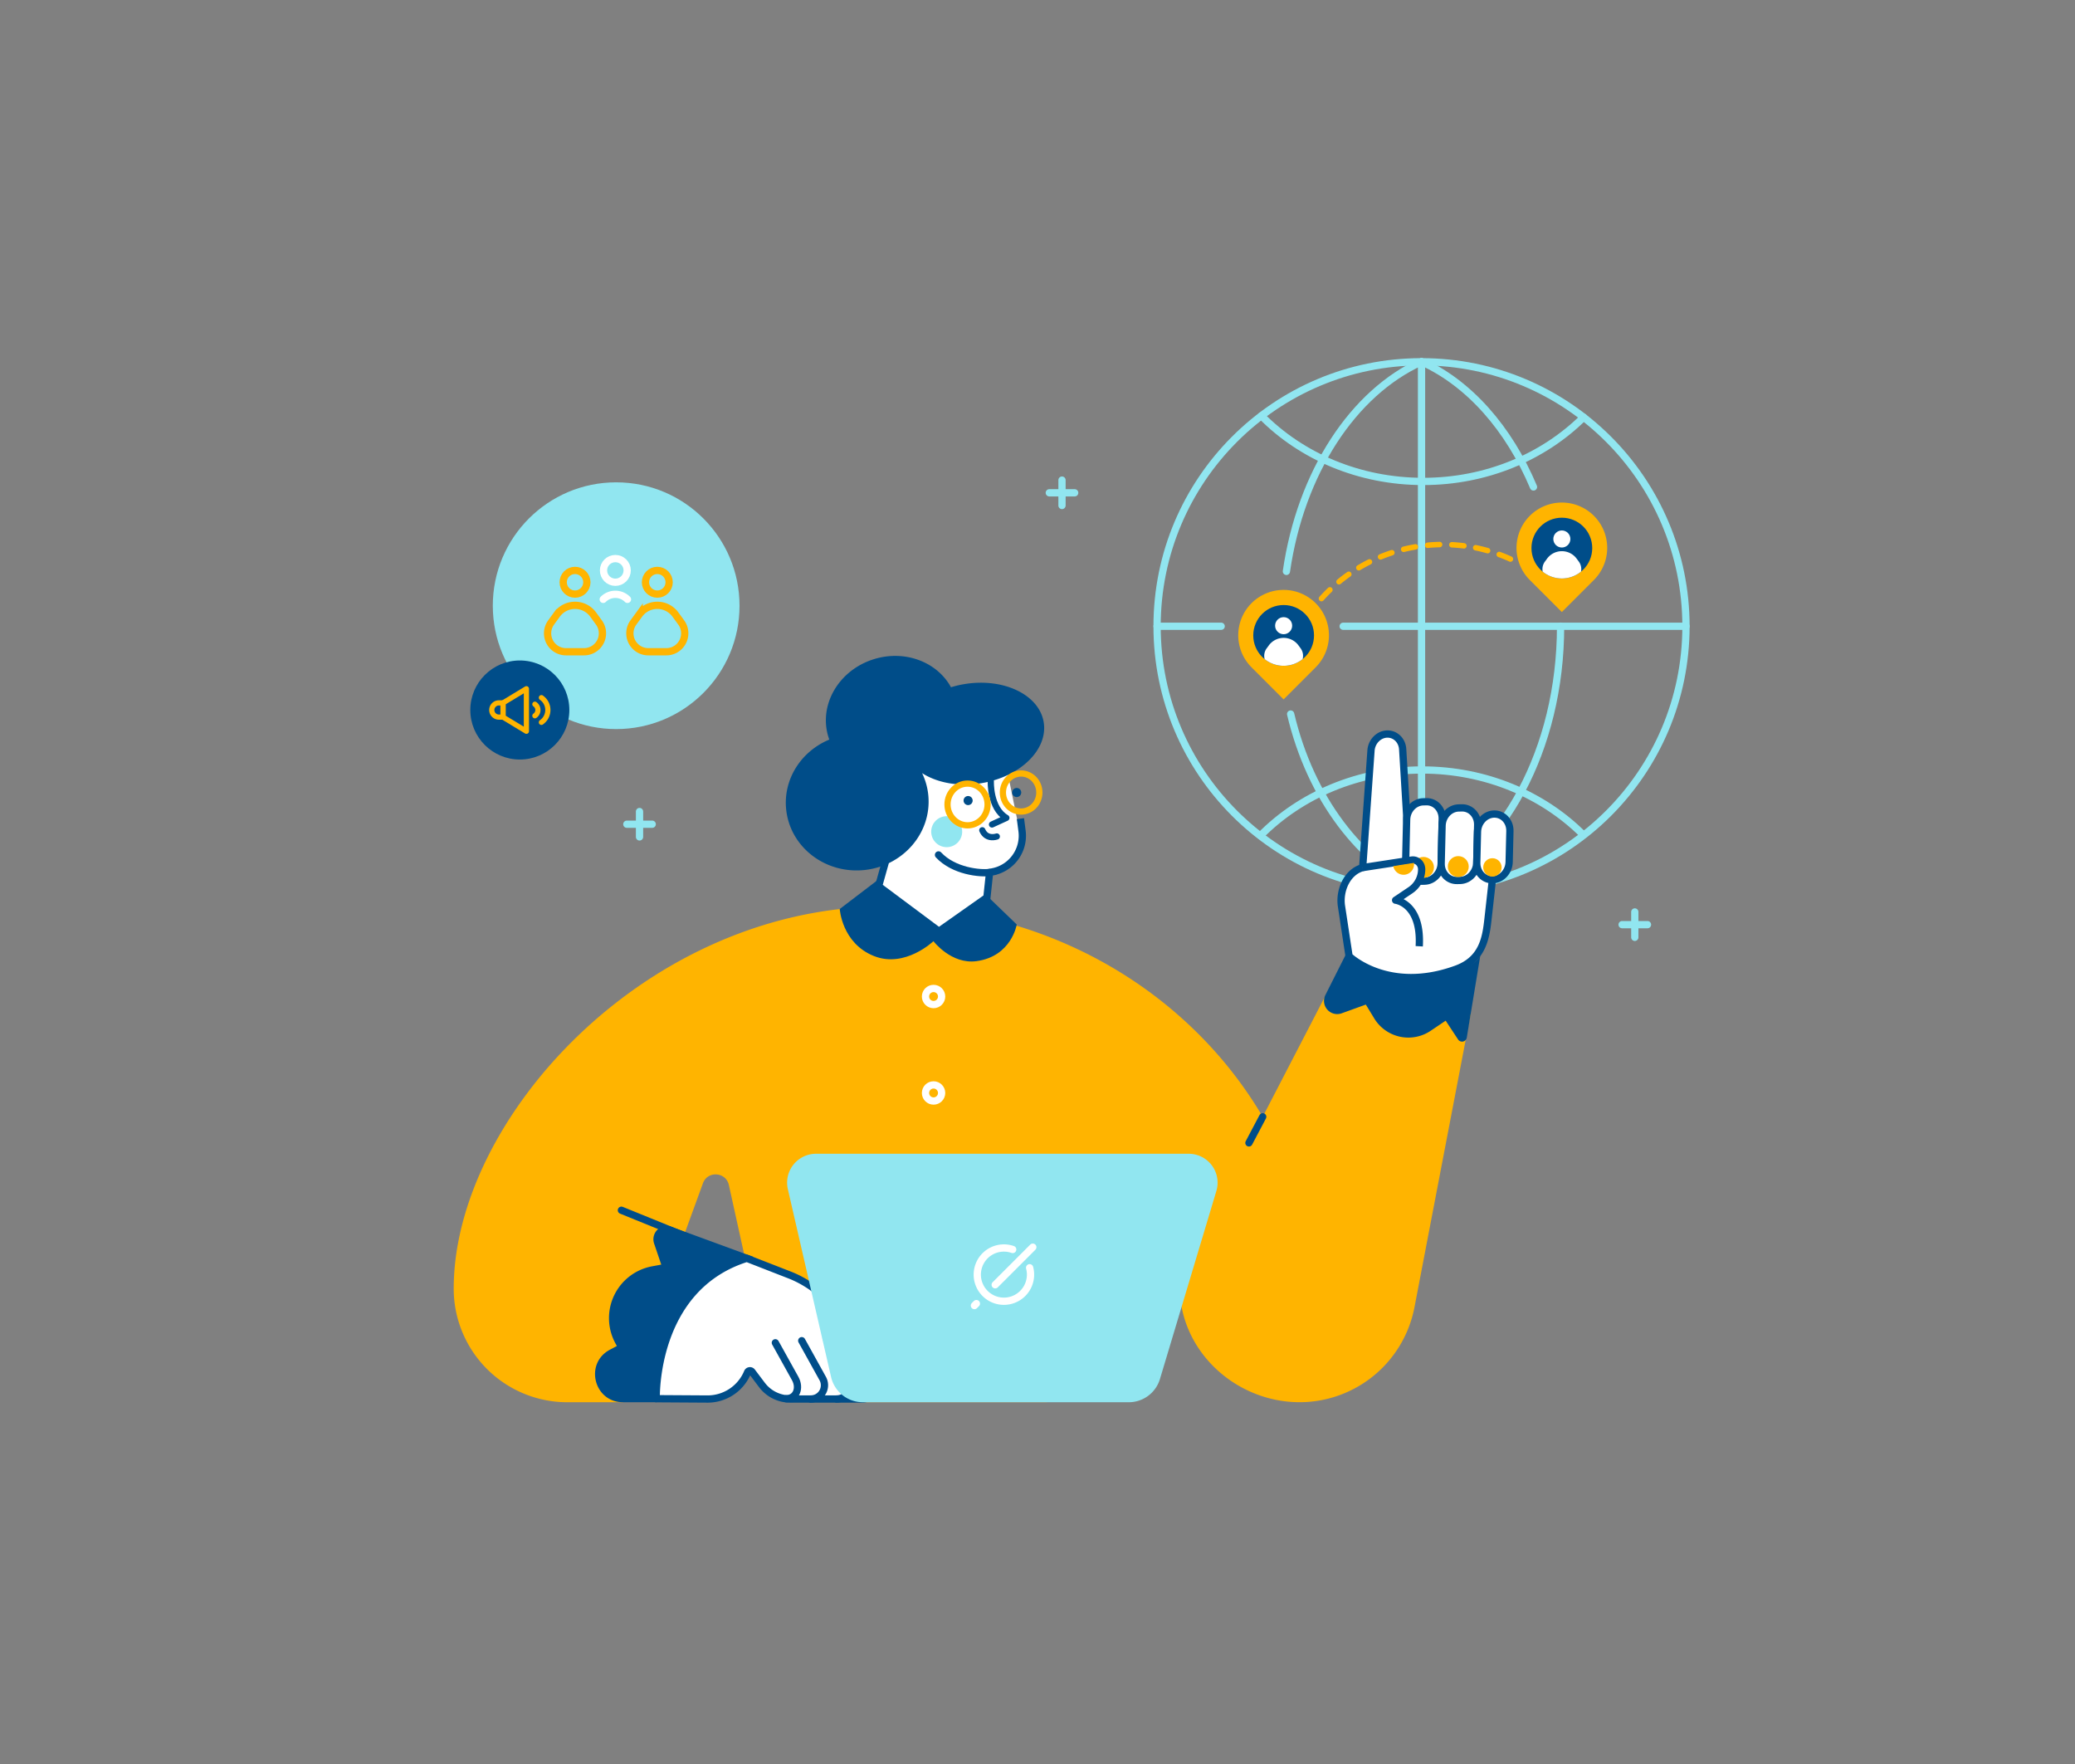 <svg xmlns="http://www.w3.org/2000/svg" viewBox="0 0 2000 1700"><rect x="0" y="0" width="2000" height="1700" fill="#808080" stroke="none"/><defs><style>.cls-1,.cls-10,.cls-11,.cls-12,.cls-14,.cls-17,.cls-18,.cls-19,.cls-6,.cls-7,.cls-8,.cls-9{fill:none;}.cls-1{stroke:#91e6f0;}.cls-1,.cls-10,.cls-11,.cls-12,.cls-14,.cls-15,.cls-18,.cls-19,.cls-8,.cls-9{stroke-linecap:round;}.cls-1,.cls-14,.cls-16,.cls-17,.cls-6,.cls-7,.cls-8{stroke-miterlimit:10;}.cls-1,.cls-10,.cls-11,.cls-13,.cls-14,.cls-15,.cls-16,.cls-17,.cls-6,.cls-7,.cls-8{stroke-width:7px;}.cls-2{fill:#ffb400;}.cls-3{fill:#004d89;}.cls-13,.cls-15,.cls-16,.cls-4{fill:#fff;}.cls-5{fill:#91e6f0;}.cls-19,.cls-6,.cls-9{stroke:#ffb400;}.cls-10,.cls-12,.cls-7,.cls-8{stroke:#fff;}.cls-10,.cls-11,.cls-12,.cls-13,.cls-15,.cls-18,.cls-19,.cls-9{stroke-linejoin:round;}.cls-9{stroke-width:5px;}.cls-11,.cls-13,.cls-14,.cls-15,.cls-16,.cls-17,.cls-18{stroke:#004d89;}.cls-12{stroke-width:5.86px;}.cls-18,.cls-19{stroke-width:6px;}</style></defs><g id="Слой_1" data-name="Слой 1"><g id="GLOBE"><circle class="cls-1" cx="1370.15" cy="603.54" r="254.89"/><path class="cls-1" d="M1244,688.13c19.16,81.23,67.35,143.72,126.17,170.3"/><path class="cls-1" d="M1370.15,348.64c-65.91,29.83-116.42,106.71-130.24,202"/><path class="cls-1" d="M1504.17,603.45c0,119.09-56.27,219.84-134,255"/><path class="cls-1" d="M1370.15,348.64c45.78,20.72,84.13,64.13,107.91,120.65"/><line class="cls-1" x1="1370.15" y1="348.64" x2="1370.15" y2="858.43"/><line class="cls-1" x1="1294.62" y1="603.54" x2="1625.05" y2="603.54"/><line class="cls-1" x1="1115.26" y1="603.54" x2="1177.03" y2="603.54"/><path class="cls-1" d="M1215.77,400.71c38.4,38.84,94,63.26,156,63.26,61.18,0,116.24-23.85,154.59-61.9"/><path class="cls-1" d="M1214.88,805.32c38.41-38.85,94-63.27,155.95-63.27,61.18,0,116.24,23.85,154.6,61.91"/><path class="cls-2" d="M1505.4,484.31h43.71a0,0,0,0,1,0,0V528a43.71,43.71,0,0,1-43.71,43.71h0A43.71,43.71,0,0,1,1461.68,528v0A43.71,43.71,0,0,1,1505.4,484.31Z" transform="translate(2943.24 -163.09) rotate(135)"/><circle class="cls-3" cx="1505.4" cy="528.2" r="29.28"/><circle class="cls-4" cx="1505.4" cy="519.43" r="8.22"/><path class="cls-4" d="M1523.86,550.91a29.25,29.25,0,0,1-36.93,0,12.28,12.28,0,0,1,2.17-9.73l2-2.72a17.71,17.71,0,0,1,28.62,0l2,2.72A12.22,12.22,0,0,1,1523.86,550.91Z"/><path class="cls-2" d="M1273.74,579.53a2.64,2.64,0,0,1-2-4.39c2.62-2.94,5.4-5.83,8.26-8.58a2.63,2.63,0,0,1,3.65,3.8c-2.76,2.65-5.44,5.44-8,8.29A2.64,2.64,0,0,1,1273.74,579.53Zm16.86-16.23a2.64,2.64,0,0,1-1.68-4.67c3-2.52,6.23-5,9.46-7.23a2.63,2.63,0,1,1,3,4.3c-3.12,2.21-6.19,4.56-9.14,7A2.66,2.66,0,0,1,1290.6,563.3Zm19.12-13.5a2.64,2.64,0,0,1-1.36-4.9c3.4-2,6.91-4,10.44-5.73a2.63,2.63,0,1,1,2.36,4.71c-3.41,1.71-6.81,3.58-10.09,5.54A2.56,2.56,0,0,1,1309.72,549.8Zm146.17-8.36a2.68,2.68,0,0,1-1.1-.23c-3.47-1.59-7-3.06-10.64-4.38a2.63,2.63,0,1,1,1.82-4.94c3.71,1.36,7.41,2.88,11,4.52a2.63,2.63,0,0,1-1.09,5Zm-125.25-2.12a2.64,2.64,0,0,1-1-5.08c3.65-1.5,7.41-2.88,11.17-4.1a2.63,2.63,0,0,1,1.63,5c-3.64,1.18-7.27,2.52-10.8,4A2.74,2.74,0,0,1,1330.64,539.32Zm103.29-6a2.55,2.55,0,0,1-.72-.1c-3.68-1-7.44-2-11.18-2.72a2.64,2.64,0,1,1,1-5.17c3.87.8,7.77,1.74,11.57,2.82a2.64,2.64,0,0,1-.72,5.17Zm-81-1.3a2.64,2.64,0,0,1-.63-5.2c3.83-.94,7.75-1.75,11.65-2.41a2.64,2.64,0,0,1,.88,5.2c-3.78.64-7.57,1.42-11.27,2.33A2.72,2.72,0,0,1,1352.88,532.07Zm58.13-3.38-.34,0c-3.79-.49-7.65-.83-11.46-1a2.63,2.63,0,1,1,.27-5.26c4,.2,7.94.56,11.86,1.06a2.64,2.64,0,0,1-.33,5.25Zm-35.06-.53a2.64,2.64,0,0,1-.25-5.26c3.94-.38,7.94-.61,11.88-.7h.06a2.64,2.64,0,0,1,.06,5.27c-3.82.08-7.68.31-11.5.68Z"/><path class="cls-2" d="M1237.24,568.47H1281a0,0,0,0,1,0,0v43.71a43.71,43.71,0,0,1-43.71,43.71h0a43.71,43.71,0,0,1-43.71-43.71v0A43.71,43.71,0,0,1,1237.24,568.47Z" transform="translate(2544.98 170.19) rotate(135)"/><circle class="cls-3" cx="1237.24" cy="612.36" r="29.28"/><circle class="cls-4" cx="1237.24" cy="602.98" r="8.22"/><path class="cls-4" d="M1255.53,635.21a29.28,29.28,0,0,1-36.58,0,12.26,12.26,0,0,1,2-10.48l2-2.72a17.71,17.71,0,0,1,28.62,0l2,2.72A12.24,12.24,0,0,1,1255.53,635.21Z"/></g><g id="ICONS"><circle class="cls-5" cx="593.89" cy="583.73" r="118.9"/><circle class="cls-6" cx="554.24" cy="561.13" r="11.41"/><path class="cls-6" d="M531.21,599.87l5.57-7.64a21.61,21.61,0,0,1,34.91,0l5.57,7.64a17.76,17.76,0,0,1-14.35,28.23H545.56A17.76,17.76,0,0,1,531.21,599.87Z"/><circle class="cls-6" cx="633.55" cy="561.13" r="11.41"/><circle class="cls-7" cx="593.11" cy="549.72" r="11.41"/><path class="cls-8" d="M581.43,577.6a16.51,16.51,0,0,1,23.35,0"/><path class="cls-6" d="M610.53,599.87l5.57-7.64a21.61,21.61,0,0,1,34.91,0l5.57,7.64a17.76,17.76,0,0,1-14.35,28.23H624.88A17.76,17.76,0,0,1,610.53,599.87Z"/><circle class="cls-3" cx="501.04" cy="684.24" r="47.73"/><path class="cls-9" d="M480.87,677.38h4a0,0,0,0,1,0,0v13.71a0,0,0,0,1,0,0h-4a6.86,6.86,0,0,1-6.86-6.86v0A6.86,6.86,0,0,1,480.87,677.38Z"/><polygon class="cls-9" points="507.37 704.73 484.84 691.09 484.84 677.38 507.37 663.74 507.37 704.73"/><path class="cls-9" d="M515.56,678.67a6.77,6.77,0,0,1,0,11.13"/><path class="cls-9" d="M521.83,672.35a14.46,14.46,0,0,1,0,23.78"/><path class="cls-5" d="M1039.34,474.93a3.5,3.5,0,0,1-3.5,3.5h-8.72v8.72a3.5,3.5,0,1,1-7,0v-8.72h-8.73a3.5,3.5,0,0,1,0-7h8.73v-8.72a3.5,3.5,0,1,1,7,0v8.72h8.72A3.5,3.5,0,0,1,1039.34,474.93Z"/><path class="cls-5" d="M632.13,794.32a3.5,3.5,0,0,1-3.5,3.5h-8.72v8.73a3.5,3.5,0,0,1-7,0v-8.73h-8.72a3.5,3.5,0,0,1,0-7h8.72V782.1a3.5,3.5,0,0,1,7,0v8.72h8.72A3.5,3.5,0,0,1,632.13,794.32Z"/><path class="cls-5" d="M1591.44,891.1a3.5,3.5,0,0,1-3.5,3.5h-8.72v8.72a3.5,3.5,0,0,1-7,0V894.6h-8.73a3.5,3.5,0,0,1,0-7h8.73v-8.73a3.5,3.5,0,0,1,7,0v8.73h8.72A3.5,3.5,0,0,1,1591.44,891.1Z"/></g><g id="WOMAN"><g id="BODY"><path class="cls-2" d="M1217.07,1076.27c-71.13-120.91-207.31-202.68-363.61-202.68-229.83,0-416.15,204.15-416.15,368.32h0a109.45,109.45,0,0,0,109.45,109.45h53.88l76.88-211c4.46-12.25,22.15-11.08,25,1.65L745,1334.33a21.72,21.72,0,0,0,21.21,17h239.45a81.61,81.61,0,0,0,70.43-40.4l54.36-92.94,8.19,40.13c9.52,53.91,59.19,93.21,113.93,93.21h0A112.81,112.81,0,0,0,1363.32,1260l54.21-283-137.2-22.83Z"/><path class="cls-3" d="M847.42,847,809.4,876s1.94,33,33,45.37c29.9,11.92,57.3-14.34,57.3-14.34s17.19,22.62,41.61,19.23C975,921.63,980,890.94,980,890.94l-27.88-26.87-47.35,31.51Z"/><circle class="cls-10" cx="899.82" cy="960.36" r="7.77"/><circle class="cls-10" cx="899.82" cy="1053.31" r="7.77"/><line class="cls-11" x1="1217.07" y1="1076.27" x2="1203.78" y2="1101.44"/><path class="cls-3" d="M1426.74,921.21l-13,78.88a4.61,4.61,0,0,1-8.38,1.66l-11.94-18.11L1379,993.35a38.5,38.5,0,0,1-54.45-11.91l-8.09-13.31-23.26,8.4a12.72,12.72,0,0,1-15.68-17.7l20.16-40c3.76,3.06,48.53,37.89,111.14,15.26C1417.64,931,1423.19,926.49,1426.74,921.21Z"/><path class="cls-3" d="M726.35,1211.35c-78.42,26.68-91.89,123.9-93.59,140H600.44c-28,0-37.33-37.45-12.61-50.59l6.73-3.58-1.58-2.94a50.77,50.77,0,0,1,35.53-73.87l8.85-1.64-6.88-20.27a12.83,12.83,0,0,1,17.1-16Z"/><line class="cls-11" x1="680.46" y1="1199.47" x2="598.94" y2="1166.33"/><circle class="cls-12" cx="899.82" cy="1143.42" r="7.77"/></g><g id="HANDS"><path class="cls-13" d="M719.82,1212.65,762,1229.09a101.41,101.41,0,0,1,48.21,40.66l32.64,58.79a13.28,13.28,0,0,1-11.61,19.73h-69.6a34.16,34.16,0,0,1-27.31-13.65L724.82,1322a2.51,2.51,0,0,0-4.32.55h0A41.64,41.64,0,0,1,682,1348.27l-49.48-.31S629,1241.1,719.82,1212.65Z"/><path class="cls-14" d="M796.26,1289.51l21.67,39a13.29,13.29,0,0,1-11.62,19.73"/><path class="cls-14" d="M772.77,1292.05,793,1328.54a13.29,13.29,0,0,1-11.61,19.73"/><path class="cls-14" d="M747.32,1294.05l19.15,34.49c4.92,8.85,1.4,19.42-8.73,19.42"/><path class="cls-15" d="M1403.17,934.09c26.51-9.34,29.14-31.3,31.13-49.14l6.94-62.19-83.58-6.38L1352,722.54c-.23-7.1-4.66-12.83-10.7-14.58a14.25,14.25,0,0,0-4.2-.55c-8.35.18-15.33,7.51-15.69,16.48l-8,112.24c-14.33,4-22.36,20.61-20.57,36.12l7.46,49.19S1337.71,957.75,1403.17,934.09Z"/><path class="cls-16" d="M1373.07,849.2l-3.06.07c-8.63.18-15.44-7.19-15.21-16.45l1-43c.22-9.27,7.39-16.92,16-17.1l3.07-.07c8.62-.18,15.43,7.19,15.21,16.45l-1,43C1388.87,841.37,1381.7,849,1373.07,849.2Z"/><path class="cls-16" d="M1407.37,848.49l-3.07.06c-8.62.18-15.43-7.18-15.21-16.45l.87-36.36c.22-9.27,7.39-16.92,16-17.1l3.06-.07c8.63-.18,15.44,7.19,15.22,16.45l-.88,36.37C1423.16,840.65,1416,848.31,1407.37,848.49Z"/><path class="cls-16" d="M1438.59,847.84h0c-8.62.18-15.43-7.19-15.21-16.45l.72-29.78c.22-9.26,7.39-16.92,16-17.1h0c8.63-.18,15.44,7.18,15.22,16.45l-.72,29.77C1454.39,840,1447.22,847.66,1438.59,847.84Z"/><circle class="cls-2" cx="1438.48" cy="835.94" r="8.87"/><circle class="cls-2" cx="1405.57" cy="835.12" r="10.08"/><circle class="cls-2" cx="1372.04" cy="835.92" r="10.08"/><path class="cls-13" d="M1313.37,836.13l46.91-7.21c5.39-1,10.14,3.35,10,9.19h0a24.5,24.5,0,0,1-10.58,19.66l-14.55,9.77s25.13,2.81,22.79,44.4"/><path class="cls-2" d="M1342.93,834.72a10.08,10.08,0,0,0,19.91-3.14Z"/></g><g id="LAPTOP"><path class="cls-5" d="M1172.44,1147.64,1118,1329.07a31.37,31.37,0,0,1-30.08,22.29H831.65a31.35,31.35,0,0,1-30.6-24.25l-41.7-181.21a27.87,27.87,0,0,1,27.3-34h359A27.86,27.86,0,0,1,1172.44,1147.64Z"/><path class="cls-10" d="M992.41,1221.76a25.66,25.66,0,1,1-16.32-17.61"/><line class="cls-10" x1="941.11" y1="1256.29" x2="939.19" y2="1258.21"/><line class="cls-10" x1="995.48" y1="1201.92" x2="959.22" y2="1238.18"/></g><g id="HEAD"><path class="cls-4" d="M905,897.49l46.22-32.56,2.59-24.12,3.3-.68a33,33,0,0,0,25.63-38.93L971.4,745.55l-89.87-15.14L846.83,854.1Z"/><path class="cls-17" d="M881.53,730.41,846.83,854.1,905,897.49l46.22-32.56,2.59-24.12,3.35-.69a35.43,35.43,0,0,0,27.94-39.26l-1.55-11.93"/><path class="cls-3" d="M945.38,754.86c-21.79,3.47-42.33-.6-56.6-9.77a62.77,62.77,0,0,1,6,21.68c3.33,36.16-24.66,68.3-62.52,71.78s-71.24-23-74.58-59.15c-2.68-29.09,14.93-55.59,41.64-66.64-.3-.8-.57-1.62-.83-2.44-9.67-30.85,9.85-64.44,43.61-75,30-9.4,61.16,2.54,74.51,27a96.36,96.36,0,0,1,13.53-3.14c37.69-6,71.66,10.57,75.86,37S983.08,748.87,945.38,754.86Z"/><path class="cls-18" d="M955,752.88s-1.11,25.8,15,35.33l-13.85,6.35"/><circle class="cls-5" cx="912.47" cy="801.5" r="14.93"/><path class="cls-11" d="M953.84,840.81c-9,1.22-34.53-1.11-49.26-16.92"/><path class="cls-18" d="M960.79,806.14s-9.83,3.62-14-6"/><circle class="cls-3" cx="933.12" cy="771.51" r="4.39"/><circle class="cls-3" cx="979.95" cy="763.76" r="4.39"/><ellipse class="cls-19" cx="932.58" cy="775.27" rx="19.32" ry="20.11"/><ellipse class="cls-19" cx="984.22" cy="763.76" rx="17.57" ry="18.34"/></g></g></g></svg>